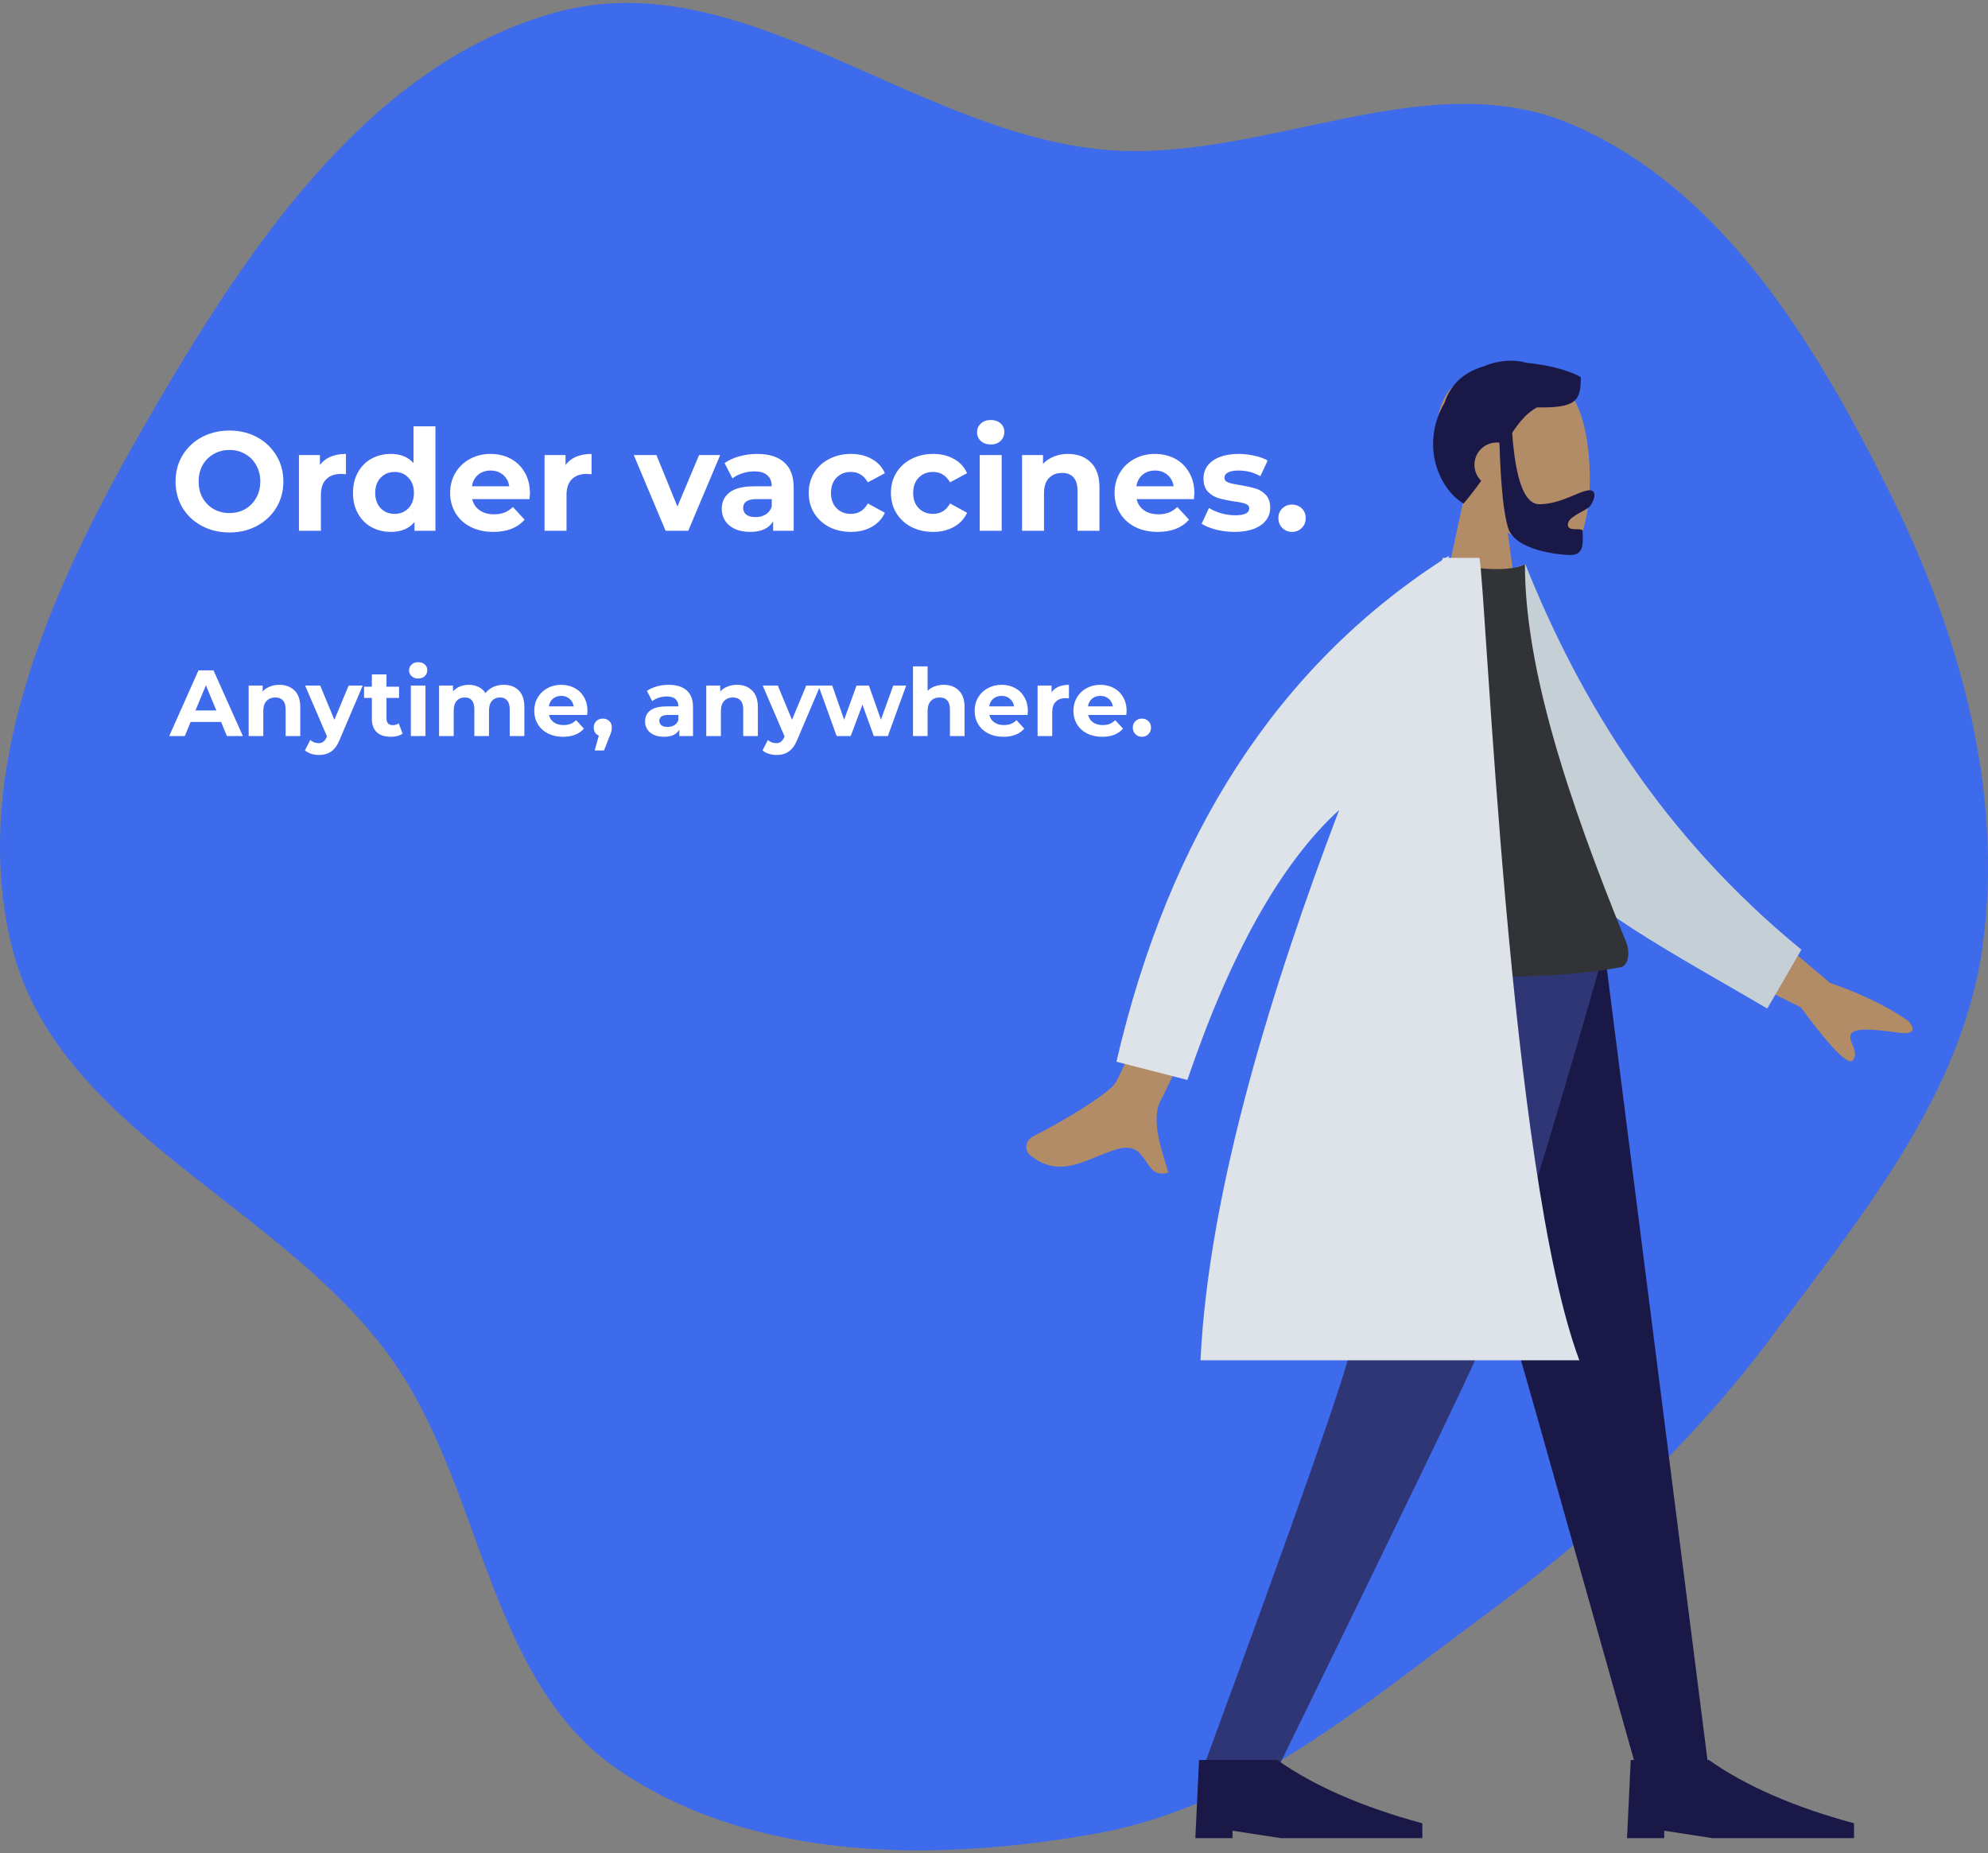 <svg width="339" height="316" viewBox="0 0 339 316" fill="none" xmlns="http://www.w3.org/2000/svg">
<rect x="0" y="0" width="339" height="316" fill="#808080" stroke="none"/>
<path fill-rule="evenodd" clip-rule="evenodd" d="M187.087 25.408C214.426 28.436 242.839 10.362 268.093 21.235C293.77 32.291 309.513 58.532 321.999 83.494C334.04 107.568 341.727 134.53 338.095 161.188C334.644 186.507 317.623 207.052 302.364 227.576C288.493 246.235 271.916 261.583 253.191 275.395C232.495 290.66 212.419 308.051 187.087 312.602C159.67 317.528 128.699 317.496 105.639 301.905C82.772 286.446 82.503 253.042 66.144 230.839C47.099 204.988 9.545 192.365 1.965 161.188C-5.694 129.688 10.395 96.861 26.764 68.859C43.093 40.926 63.701 10.542 94.984 2.064C126.082 -6.365 155.058 21.861 187.087 25.408Z" fill="#3366FF" fill-opacity="0.85"/>
<path fill-rule="evenodd" clip-rule="evenodd" d="M249.69 84.644C246.766 81.211 244.787 77.005 245.118 72.291C246.07 58.711 264.975 61.699 268.652 68.553C272.33 75.407 271.893 92.793 267.14 94.019C265.245 94.507 261.207 93.31 257.098 90.833L259.677 109.081H244.447L249.69 84.644Z" fill="#B28B67"/>
<path fill-rule="evenodd" clip-rule="evenodd" d="M257.859 73.791C258.442 81.912 259.984 85.973 262.486 85.973C266.238 85.973 269.421 83.591 271.068 83.591C272.268 83.591 272 85.093 271.204 86.206C270.548 87.125 267.352 88.01 267.352 89.435C267.352 90.859 269.877 89.757 269.877 90.602C269.877 91.999 270.321 94.626 267.896 94.626C265.442 94.626 258.405 93.732 257.199 90.089C256.42 87.738 255.917 82.867 255.689 75.475C255.54 75.457 255.389 75.448 255.235 75.448C253.132 75.448 251.427 77.153 251.427 79.256C251.427 80.323 251.867 81.288 252.575 81.98C251.693 83.223 250.706 84.522 249.575 85.863C245.324 83.313 242.17 75.847 246.326 68.676C247.474 65.163 250.075 63.287 253.146 62.415C255.633 61.375 258.216 61.257 260.396 61.881C264.669 62.248 268.485 63.551 269.566 64.325C269.566 68.37 268.782 69.571 262.087 69.465C260.441 70.334 259.177 71.83 257.859 73.791Z" fill="#191847"/>
<path fill-rule="evenodd" clip-rule="evenodd" d="M239.37 161.753L262.377 242.49L279.163 301.997H291.407L273.569 161.753H239.37Z" fill="#191847"/>
<path fill-rule="evenodd" clip-rule="evenodd" d="M233.218 161.753C232.685 203.365 230.871 226.062 230.312 229.843C229.753 233.623 221.305 257.675 204.967 301.997H217.65C238.45 259.478 250.06 235.426 252.482 229.843C254.905 224.259 262.38 201.563 273.638 161.753H233.218Z" fill="#2F3676"/>
<path fill-rule="evenodd" clip-rule="evenodd" d="M203.833 313.42L204.468 300.093H217.794C224.113 304.535 232.363 308.131 242.543 310.881V313.42H218.429L210.179 312.15V313.42H203.833Z" fill="#191847"/>
<path fill-rule="evenodd" clip-rule="evenodd" d="M277.446 313.42L278.08 300.093H291.407C297.726 304.535 305.975 308.131 316.156 310.881V313.42H292.041L283.792 312.15V313.42H277.446Z" fill="#191847"/>
<path fill-rule="evenodd" clip-rule="evenodd" d="M292.904 151.352L312.06 167.592C317.433 169.453 321.88 171.611 325.401 174.068C326.214 174.919 327.151 176.594 323.57 176.066C319.99 175.537 316.2 175.142 315.617 176.335C315.035 177.529 317.111 179.149 315.991 180.736C315.244 181.793 312.275 178.803 307.085 171.764L287.668 162.074L292.904 151.352ZM206.16 144.324L217.4 145.956C205.335 172.133 198.867 185.977 197.996 187.487C196.035 190.887 198.341 196.807 199.242 199.942C194.687 201.257 196.142 194.219 190.382 195.974C185.124 197.577 180.786 201.209 175.579 196.89C174.939 196.359 174.4 194.622 176.434 193.611C181.504 191.09 188.947 186.478 190.103 184.778C191.681 182.46 197.034 168.975 206.16 144.324Z" fill="#B28B67"/>
<path fill-rule="evenodd" clip-rule="evenodd" d="M253.138 98.504L260.102 96.201C269.55 119.802 283.64 142.636 307.181 161.924L301.359 171.967C280.67 159.78 261.085 150.313 253.138 132.025C250.47 125.887 252.92 105.843 253.138 98.504Z" fill="#C5CFD6"/>
<path fill-rule="evenodd" clip-rule="evenodd" d="M229.217 164.926C249.167 167.041 264.87 167.041 276.326 164.926C277.746 164.663 277.97 162.287 277.311 160.674C267.061 135.56 260.033 113.645 260.033 96.201C258.152 97.149 254.86 97.291 250.158 96.627C237.521 114.604 231.712 135.231 229.217 164.926Z" fill="#323337"/>
<path fill-rule="evenodd" clip-rule="evenodd" d="M247.017 95.121H252.283C253.509 102.333 257.377 199.995 269.317 231.942H204.712C206.113 202.675 217.161 167.519 228.354 138.1C218.457 147.157 209.831 162.502 202.476 184.136L190.375 181.03C199.373 142.259 217.872 113.762 245.872 95.539C245.933 95.399 245.993 95.259 246.053 95.121H246.52C246.691 95.01 246.863 94.901 247.035 94.791L247.017 95.121Z" fill="#DDE3E9"/>
<path d="M39.128 90.788C37.384 90.788 35.808 90.412 34.4 89.66C33.008 88.908 31.912 87.876 31.112 86.564C30.328 85.236 29.936 83.748 29.936 82.1C29.936 80.452 30.328 78.972 31.112 77.66C31.912 76.332 33.008 75.292 34.4 74.54C35.808 73.788 37.384 73.412 39.128 73.412C40.872 73.412 42.44 73.788 43.832 74.54C45.224 75.292 46.32 76.332 47.12 77.66C47.92 78.972 48.32 80.452 48.32 82.1C48.32 83.748 47.92 85.236 47.12 86.564C46.32 87.876 45.224 88.908 43.832 89.66C42.44 90.412 40.872 90.788 39.128 90.788ZM39.128 87.476C40.12 87.476 41.016 87.252 41.816 86.804C42.616 86.34 43.24 85.7 43.688 84.884C44.152 84.068 44.384 83.14 44.384 82.1C44.384 81.06 44.152 80.132 43.688 79.316C43.24 78.5 42.616 77.868 41.816 77.42C41.016 76.956 40.12 76.724 39.128 76.724C38.136 76.724 37.24 76.956 36.44 77.42C35.64 77.868 35.008 78.5 34.544 79.316C34.096 80.132 33.872 81.06 33.872 82.1C33.872 83.14 34.096 84.068 34.544 84.884C35.008 85.7 35.64 86.34 36.44 86.804C37.24 87.252 38.136 87.476 39.128 87.476ZM54.554 79.292C55.002 78.668 55.602 78.196 56.354 77.876C57.122 77.556 58.002 77.396 58.994 77.396V80.852C58.578 80.82 58.298 80.804 58.154 80.804C57.082 80.804 56.242 81.108 55.634 81.716C55.026 82.308 54.722 83.204 54.722 84.404V90.5H50.978V77.588H54.554V79.292ZM74.255 72.692V90.5H70.679V89.012C69.751 90.132 68.407 90.692 66.647 90.692C65.431 90.692 64.327 90.42 63.335 89.876C62.359 89.332 61.591 88.556 61.031 87.548C60.471 86.54 60.191 85.372 60.191 84.044C60.191 82.716 60.471 81.548 61.031 80.54C61.591 79.532 62.359 78.756 63.335 78.212C64.327 77.668 65.431 77.396 66.647 77.396C68.295 77.396 69.583 77.916 70.511 78.956V72.692H74.255ZM67.295 87.62C68.239 87.62 69.023 87.3 69.647 86.66C70.271 86.004 70.583 85.132 70.583 84.044C70.583 82.956 70.271 82.092 69.647 81.452C69.023 80.796 68.239 80.468 67.295 80.468C66.335 80.468 65.543 80.796 64.919 81.452C64.295 82.092 63.983 82.956 63.983 84.044C63.983 85.132 64.295 86.004 64.919 86.66C65.543 87.3 66.335 87.62 67.295 87.62ZM90.368 84.092C90.368 84.14 90.344 84.476 90.296 85.1H80.528C80.704 85.9 81.12 86.532 81.776 86.996C82.432 87.46 83.248 87.692 84.224 87.692C84.896 87.692 85.488 87.596 86 87.404C86.528 87.196 87.016 86.876 87.464 86.444L89.456 88.604C88.24 89.996 86.464 90.692 84.128 90.692C82.672 90.692 81.384 90.412 80.264 89.852C79.144 89.276 78.28 88.484 77.672 87.476C77.064 86.468 76.76 85.324 76.76 84.044C76.76 82.78 77.056 81.644 77.648 80.636C78.256 79.612 79.08 78.82 80.12 78.26C81.176 77.684 82.352 77.396 83.648 77.396C84.912 77.396 86.056 77.668 87.08 78.212C88.104 78.756 88.904 79.54 89.48 80.564C90.072 81.572 90.368 82.748 90.368 84.092ZM83.672 80.228C82.824 80.228 82.112 80.468 81.536 80.948C80.96 81.428 80.608 82.084 80.48 82.916H86.84C86.712 82.1 86.36 81.452 85.784 80.972C85.208 80.476 84.504 80.228 83.672 80.228ZM96.437 79.292C96.885 78.668 97.485 78.196 98.237 77.876C99.005 77.556 99.885 77.396 100.877 77.396V80.852C100.461 80.82 100.181 80.804 100.037 80.804C98.965 80.804 98.125 81.108 97.517 81.716C96.909 82.308 96.605 83.204 96.605 84.404V90.5H92.861V77.588H96.437V79.292ZM122.81 77.588L117.362 90.5H113.498L108.074 77.588H111.938L115.514 86.372L119.21 77.588H122.81ZM129.124 77.396C131.124 77.396 132.66 77.876 133.732 78.836C134.804 79.78 135.34 81.212 135.34 83.132V90.5H131.836V88.892C131.132 90.092 129.82 90.692 127.9 90.692C126.908 90.692 126.044 90.524 125.308 90.188C124.588 89.852 124.036 89.388 123.652 88.796C123.268 88.204 123.076 87.532 123.076 86.78C123.076 85.58 123.524 84.636 124.42 83.948C125.332 83.26 126.732 82.916 128.62 82.916H131.596C131.596 82.1 131.348 81.476 130.852 81.044C130.356 80.596 129.612 80.372 128.62 80.372C127.932 80.372 127.252 80.484 126.58 80.708C125.924 80.916 125.364 81.204 124.9 81.572L123.556 78.956C124.26 78.46 125.1 78.076 126.076 77.804C127.068 77.532 128.084 77.396 129.124 77.396ZM128.836 88.172C129.476 88.172 130.044 88.028 130.54 87.74C131.036 87.436 131.388 86.996 131.596 86.42V85.1H129.028C127.492 85.1 126.724 85.604 126.724 86.612C126.724 87.092 126.908 87.476 127.276 87.764C127.66 88.036 128.18 88.172 128.836 88.172ZM145.109 90.692C143.733 90.692 142.493 90.412 141.389 89.852C140.301 89.276 139.445 88.484 138.821 87.476C138.213 86.468 137.909 85.324 137.909 84.044C137.909 82.764 138.213 81.62 138.821 80.612C139.445 79.604 140.301 78.82 141.389 78.26C142.493 77.684 143.733 77.396 145.109 77.396C146.469 77.396 147.653 77.684 148.661 78.26C149.685 78.82 150.429 79.628 150.893 80.684L147.989 82.244C147.317 81.06 146.349 80.468 145.085 80.468C144.109 80.468 143.301 80.788 142.661 81.428C142.021 82.068 141.701 82.94 141.701 84.044C141.701 85.148 142.021 86.02 142.661 86.66C143.301 87.3 144.109 87.62 145.085 87.62C146.365 87.62 147.333 87.028 147.989 85.844L150.893 87.428C150.429 88.452 149.685 89.252 148.661 89.828C147.653 90.404 146.469 90.692 145.109 90.692ZM159.124 90.692C157.748 90.692 156.508 90.412 155.404 89.852C154.316 89.276 153.46 88.484 152.836 87.476C152.228 86.468 151.924 85.324 151.924 84.044C151.924 82.764 152.228 81.62 152.836 80.612C153.46 79.604 154.316 78.82 155.404 78.26C156.508 77.684 157.748 77.396 159.124 77.396C160.484 77.396 161.668 77.684 162.676 78.26C163.7 78.82 164.444 79.628 164.908 80.684L162.004 82.244C161.332 81.06 160.364 80.468 159.1 80.468C158.124 80.468 157.316 80.788 156.676 81.428C156.036 82.068 155.716 82.94 155.716 84.044C155.716 85.148 156.036 86.02 156.676 86.66C157.316 87.3 158.124 87.62 159.1 87.62C160.38 87.62 161.348 87.028 162.004 85.844L164.908 87.428C164.444 88.452 163.7 89.252 162.676 89.828C161.668 90.404 160.484 90.692 159.124 90.692ZM167.064 77.588H170.808V90.5H167.064V77.588ZM168.936 75.788C168.248 75.788 167.688 75.588 167.256 75.188C166.824 74.788 166.608 74.292 166.608 73.7C166.608 73.108 166.824 72.612 167.256 72.212C167.688 71.812 168.248 71.612 168.936 71.612C169.624 71.612 170.184 71.804 170.616 72.188C171.048 72.572 171.264 73.052 171.264 73.628C171.264 74.252 171.048 74.772 170.616 75.188C170.184 75.588 169.624 75.788 168.936 75.788ZM182.131 77.396C183.731 77.396 185.019 77.876 185.995 78.836C186.987 79.796 187.483 81.22 187.483 83.108V90.5H183.739V83.684C183.739 82.66 183.515 81.9 183.067 81.404C182.619 80.892 181.971 80.636 181.123 80.636C180.179 80.636 179.427 80.932 178.867 81.524C178.307 82.1 178.027 82.964 178.027 84.116V90.5H174.283V77.588H177.859V79.1C178.355 78.556 178.971 78.14 179.707 77.852C180.443 77.548 181.251 77.396 182.131 77.396ZM203.665 84.092C203.665 84.14 203.641 84.476 203.593 85.1H193.825C194.001 85.9 194.417 86.532 195.073 86.996C195.729 87.46 196.545 87.692 197.521 87.692C198.193 87.692 198.785 87.596 199.297 87.404C199.825 87.196 200.313 86.876 200.761 86.444L202.753 88.604C201.537 89.996 199.761 90.692 197.425 90.692C195.969 90.692 194.681 90.412 193.561 89.852C192.441 89.276 191.577 88.484 190.969 87.476C190.361 86.468 190.057 85.324 190.057 84.044C190.057 82.78 190.353 81.644 190.945 80.636C191.553 79.612 192.377 78.82 193.417 78.26C194.473 77.684 195.649 77.396 196.945 77.396C198.209 77.396 199.353 77.668 200.377 78.212C201.401 78.756 202.201 79.54 202.777 80.564C203.369 81.572 203.665 82.748 203.665 84.092ZM196.969 80.228C196.121 80.228 195.409 80.468 194.833 80.948C194.257 81.428 193.905 82.084 193.777 82.916H200.137C200.009 82.1 199.657 81.452 199.081 80.972C198.505 80.476 197.801 80.228 196.969 80.228ZM210.502 90.692C209.43 90.692 208.382 90.564 207.358 90.308C206.334 90.036 205.518 89.7 204.91 89.3L206.158 86.612C206.734 86.98 207.43 87.284 208.246 87.524C209.062 87.748 209.862 87.86 210.646 87.86C212.23 87.86 213.022 87.468 213.022 86.684C213.022 86.316 212.806 86.052 212.374 85.892C211.942 85.732 211.278 85.596 210.382 85.484C209.326 85.324 208.454 85.14 207.766 84.932C207.078 84.724 206.478 84.356 205.966 83.828C205.47 83.3 205.222 82.548 205.222 81.572C205.222 80.756 205.454 80.036 205.918 79.412C206.398 78.772 207.086 78.276 207.982 77.924C208.894 77.572 209.966 77.396 211.198 77.396C212.11 77.396 213.014 77.5 213.91 77.708C214.822 77.9 215.574 78.172 216.166 78.524L214.918 81.188C213.782 80.548 212.542 80.228 211.198 80.228C210.398 80.228 209.798 80.34 209.398 80.564C208.998 80.788 208.798 81.076 208.798 81.428C208.798 81.828 209.014 82.108 209.446 82.268C209.878 82.428 210.566 82.58 211.51 82.724C212.566 82.9 213.43 83.092 214.102 83.3C214.774 83.492 215.358 83.852 215.854 84.38C216.35 84.908 216.598 85.644 216.598 86.588C216.598 87.388 216.358 88.1 215.878 88.724C215.398 89.348 214.694 89.836 213.766 90.188C212.854 90.524 211.766 90.692 210.502 90.692ZM220.324 90.692C219.668 90.692 219.116 90.468 218.668 90.02C218.22 89.572 217.996 89.012 217.996 88.34C217.996 87.652 218.22 87.1 218.668 86.684C219.116 86.252 219.668 86.036 220.324 86.036C220.98 86.036 221.532 86.252 221.98 86.684C222.428 87.1 222.652 87.652 222.652 88.34C222.652 89.012 222.428 89.572 221.98 90.02C221.532 90.468 220.98 90.692 220.324 90.692Z" fill="white"/>
<path d="M37.704 123.1H32.504L31.512 125.5H28.856L33.848 114.3H36.408L41.416 125.5H38.696L37.704 123.1ZM36.888 121.132L35.112 116.844L33.336 121.132H36.888ZM47.634 116.764C48.701 116.764 49.559 117.084 50.21 117.724C50.871 118.364 51.202 119.313 51.202 120.572V125.5H48.706V120.956C48.706 120.273 48.557 119.767 48.258 119.436C47.959 119.095 47.527 118.924 46.962 118.924C46.333 118.924 45.831 119.121 45.458 119.516C45.085 119.9 44.898 120.476 44.898 121.244V125.5H42.402V116.892H44.786V117.9C45.117 117.537 45.527 117.26 46.018 117.068C46.509 116.865 47.047 116.764 47.634 116.764ZM61.852 116.892L57.964 126.028C57.57 127.02 57.079 127.719 56.492 128.124C55.916 128.529 55.218 128.732 54.396 128.732C53.948 128.732 53.506 128.663 53.068 128.524C52.631 128.385 52.274 128.193 51.996 127.948L52.908 126.172C53.1 126.343 53.319 126.476 53.564 126.572C53.82 126.668 54.071 126.716 54.316 126.716C54.658 126.716 54.935 126.631 55.148 126.46C55.362 126.3 55.554 126.028 55.724 125.644L55.756 125.564L52.028 116.892H54.604L57.02 122.732L59.452 116.892H61.852ZM68.657 125.084C68.412 125.265 68.108 125.404 67.745 125.5C67.393 125.585 67.02 125.628 66.625 125.628C65.601 125.628 64.806 125.367 64.241 124.844C63.687 124.321 63.409 123.553 63.409 122.54V119.004H62.081V117.084H63.409V114.988H65.905V117.084H68.049V119.004H65.905V122.508C65.905 122.871 65.996 123.153 66.177 123.356C66.369 123.548 66.636 123.644 66.977 123.644C67.372 123.644 67.708 123.537 67.985 123.324L68.657 125.084ZM70.058 116.892H72.554V125.5H70.058V116.892ZM71.306 115.692C70.848 115.692 70.474 115.559 70.186 115.292C69.898 115.025 69.754 114.695 69.754 114.3C69.754 113.905 69.898 113.575 70.186 113.308C70.474 113.041 70.848 112.908 71.306 112.908C71.765 112.908 72.138 113.036 72.426 113.292C72.714 113.548 72.858 113.868 72.858 114.252C72.858 114.668 72.714 115.015 72.426 115.292C72.138 115.559 71.765 115.692 71.306 115.692ZM85.895 116.764C86.972 116.764 87.825 117.084 88.455 117.724C89.095 118.353 89.415 119.303 89.415 120.572V125.5H86.919V120.956C86.919 120.273 86.775 119.767 86.487 119.436C86.209 119.095 85.809 118.924 85.287 118.924C84.7 118.924 84.236 119.116 83.895 119.5C83.553 119.873 83.383 120.433 83.383 121.18V125.5H80.887V120.956C80.887 119.601 80.343 118.924 79.255 118.924C78.679 118.924 78.22 119.116 77.879 119.5C77.537 119.873 77.367 120.433 77.367 121.18V125.5H74.871V116.892H77.255V117.884C77.575 117.521 77.964 117.244 78.423 117.052C78.892 116.86 79.404 116.764 79.959 116.764C80.567 116.764 81.116 116.887 81.607 117.132C82.097 117.367 82.492 117.713 82.791 118.172C83.143 117.724 83.585 117.377 84.119 117.132C84.663 116.887 85.255 116.764 85.895 116.764ZM100.178 121.228C100.178 121.26 100.162 121.484 100.13 121.9H93.618C93.735 122.433 94.012 122.855 94.45 123.164C94.887 123.473 95.431 123.628 96.082 123.628C96.53 123.628 96.924 123.564 97.266 123.436C97.618 123.297 97.943 123.084 98.242 122.796L99.57 124.236C98.759 125.164 97.575 125.628 96.018 125.628C95.047 125.628 94.188 125.441 93.442 125.068C92.695 124.684 92.119 124.156 91.714 123.484C91.308 122.812 91.106 122.049 91.106 121.196C91.106 120.353 91.303 119.596 91.698 118.924C92.103 118.241 92.652 117.713 93.346 117.34C94.05 116.956 94.834 116.764 95.698 116.764C96.54 116.764 97.303 116.945 97.986 117.308C98.668 117.671 99.202 118.193 99.586 118.876C99.98 119.548 100.178 120.332 100.178 121.228ZM95.714 118.652C95.148 118.652 94.674 118.812 94.29 119.132C93.906 119.452 93.671 119.889 93.586 120.444H97.826C97.74 119.9 97.506 119.468 97.122 119.148C96.738 118.817 96.268 118.652 95.714 118.652ZM102.799 122.524C103.248 122.524 103.616 122.668 103.904 122.956C104.192 123.233 104.336 123.601 104.336 124.06C104.336 124.273 104.309 124.487 104.256 124.7C104.202 124.913 104.085 125.233 103.904 125.66L102.992 127.964H101.408L102.112 125.42C101.845 125.313 101.632 125.143 101.472 124.908C101.322 124.663 101.248 124.38 101.248 124.06C101.248 123.601 101.392 123.233 101.68 122.956C101.978 122.668 102.352 122.524 102.799 122.524ZM114.03 116.764C115.364 116.764 116.388 117.084 117.102 117.724C117.817 118.353 118.174 119.308 118.174 120.588V125.5H115.838V124.428C115.369 125.228 114.494 125.628 113.214 125.628C112.553 125.628 111.977 125.516 111.486 125.292C111.006 125.068 110.638 124.759 110.382 124.364C110.126 123.969 109.998 123.521 109.998 123.02C109.998 122.22 110.297 121.591 110.894 121.132C111.502 120.673 112.436 120.444 113.694 120.444H115.678C115.678 119.9 115.513 119.484 115.182 119.196C114.852 118.897 114.356 118.748 113.694 118.748C113.236 118.748 112.782 118.823 112.334 118.972C111.897 119.111 111.524 119.303 111.214 119.548L110.318 117.804C110.788 117.473 111.348 117.217 111.998 117.036C112.66 116.855 113.337 116.764 114.03 116.764ZM113.838 123.948C114.265 123.948 114.644 123.852 114.974 123.66C115.305 123.457 115.54 123.164 115.678 122.78V121.9H113.966C112.942 121.9 112.43 122.236 112.43 122.908C112.43 123.228 112.553 123.484 112.798 123.676C113.054 123.857 113.401 123.948 113.838 123.948ZM125.665 116.764C126.732 116.764 127.591 117.084 128.241 117.724C128.903 118.364 129.233 119.313 129.233 120.572V125.5H126.737V120.956C126.737 120.273 126.588 119.767 126.289 119.436C125.991 119.095 125.559 118.924 124.993 118.924C124.364 118.924 123.863 119.121 123.489 119.516C123.116 119.9 122.929 120.476 122.929 121.244V125.5H120.433V116.892H122.817V117.9C123.148 117.537 123.559 117.26 124.049 117.068C124.54 116.865 125.079 116.764 125.665 116.764ZM139.884 116.892L135.996 126.028C135.601 127.02 135.11 127.719 134.524 128.124C133.948 128.529 133.249 128.732 132.428 128.732C131.98 128.732 131.537 128.663 131.1 128.524C130.662 128.385 130.305 128.193 130.027 127.948L130.94 126.172C131.132 126.343 131.35 126.476 131.596 126.572C131.852 126.668 132.102 126.716 132.348 126.716C132.689 126.716 132.966 126.631 133.18 126.46C133.393 126.3 133.585 126.028 133.756 125.644L133.788 125.564L130.059 116.892H132.636L135.052 122.732L137.484 116.892H139.884ZM154.523 116.892L151.403 125.5H149.003L147.067 120.156L145.067 125.5H142.667L139.563 116.892H141.915L143.947 122.716L146.059 116.892H148.171L150.219 122.716L152.315 116.892H154.523ZM160.915 116.764C161.982 116.764 162.841 117.084 163.491 117.724C164.153 118.364 164.483 119.313 164.483 120.572V125.5H161.987V120.956C161.987 120.273 161.838 119.767 161.539 119.436C161.241 119.095 160.809 118.924 160.243 118.924C159.614 118.924 159.113 119.121 158.739 119.516C158.366 119.9 158.179 120.476 158.179 121.244V125.5H155.683V113.628H158.179V117.788C158.51 117.457 158.91 117.207 159.379 117.036C159.849 116.855 160.361 116.764 160.915 116.764ZM175.272 121.228C175.272 121.26 175.256 121.484 175.224 121.9H168.712C168.829 122.433 169.106 122.855 169.544 123.164C169.981 123.473 170.525 123.628 171.176 123.628C171.624 123.628 172.018 123.564 172.36 123.436C172.712 123.297 173.037 123.084 173.336 122.796L174.664 124.236C173.853 125.164 172.669 125.628 171.112 125.628C170.141 125.628 169.282 125.441 168.536 125.068C167.789 124.684 167.213 124.156 166.808 123.484C166.402 122.812 166.2 122.049 166.2 121.196C166.2 120.353 166.397 119.596 166.792 118.924C167.197 118.241 167.746 117.713 168.44 117.34C169.144 116.956 169.928 116.764 170.792 116.764C171.634 116.764 172.397 116.945 173.08 117.308C173.762 117.671 174.296 118.193 174.68 118.876C175.074 119.548 175.272 120.332 175.272 121.228ZM170.808 118.652C170.242 118.652 169.768 118.812 169.384 119.132C169 119.452 168.765 119.889 168.68 120.444H172.92C172.834 119.9 172.6 119.468 172.216 119.148C171.832 118.817 171.362 118.652 170.808 118.652ZM179.317 118.028C179.616 117.612 180.016 117.297 180.517 117.084C181.029 116.871 181.616 116.764 182.277 116.764V119.068C182 119.047 181.813 119.036 181.717 119.036C181.003 119.036 180.443 119.239 180.037 119.644C179.632 120.039 179.429 120.636 179.429 121.436V125.5H176.933V116.892H179.317V118.028ZM192.115 121.228C192.115 121.26 192.099 121.484 192.067 121.9H185.555C185.673 122.433 185.95 122.855 186.387 123.164C186.825 123.473 187.369 123.628 188.019 123.628C188.467 123.628 188.862 123.564 189.203 123.436C189.555 123.297 189.881 123.084 190.179 122.796L191.507 124.236C190.697 125.164 189.513 125.628 187.955 125.628C186.985 125.628 186.126 125.441 185.379 125.068C184.633 124.684 184.057 124.156 183.651 123.484C183.246 122.812 183.043 122.049 183.043 121.196C183.043 120.353 183.241 119.596 183.635 118.924C184.041 118.241 184.59 117.713 185.283 117.34C185.987 116.956 186.771 116.764 187.635 116.764C188.478 116.764 189.241 116.945 189.923 117.308C190.606 117.671 191.139 118.193 191.523 118.876C191.918 119.548 192.115 120.332 192.115 121.228ZM187.651 118.652C187.086 118.652 186.611 118.812 186.227 119.132C185.843 119.452 185.609 119.889 185.523 120.444H189.763C189.678 119.9 189.443 119.468 189.059 119.148C188.675 118.817 188.206 118.652 187.651 118.652ZM194.721 125.628C194.284 125.628 193.916 125.479 193.617 125.18C193.318 124.881 193.169 124.508 193.169 124.06C193.169 123.601 193.318 123.233 193.617 122.956C193.916 122.668 194.284 122.524 194.721 122.524C195.158 122.524 195.526 122.668 195.825 122.956C196.124 123.233 196.273 123.601 196.273 124.06C196.273 124.508 196.124 124.881 195.825 125.18C195.526 125.479 195.158 125.628 194.721 125.628Z" fill="white"/>
</svg>
